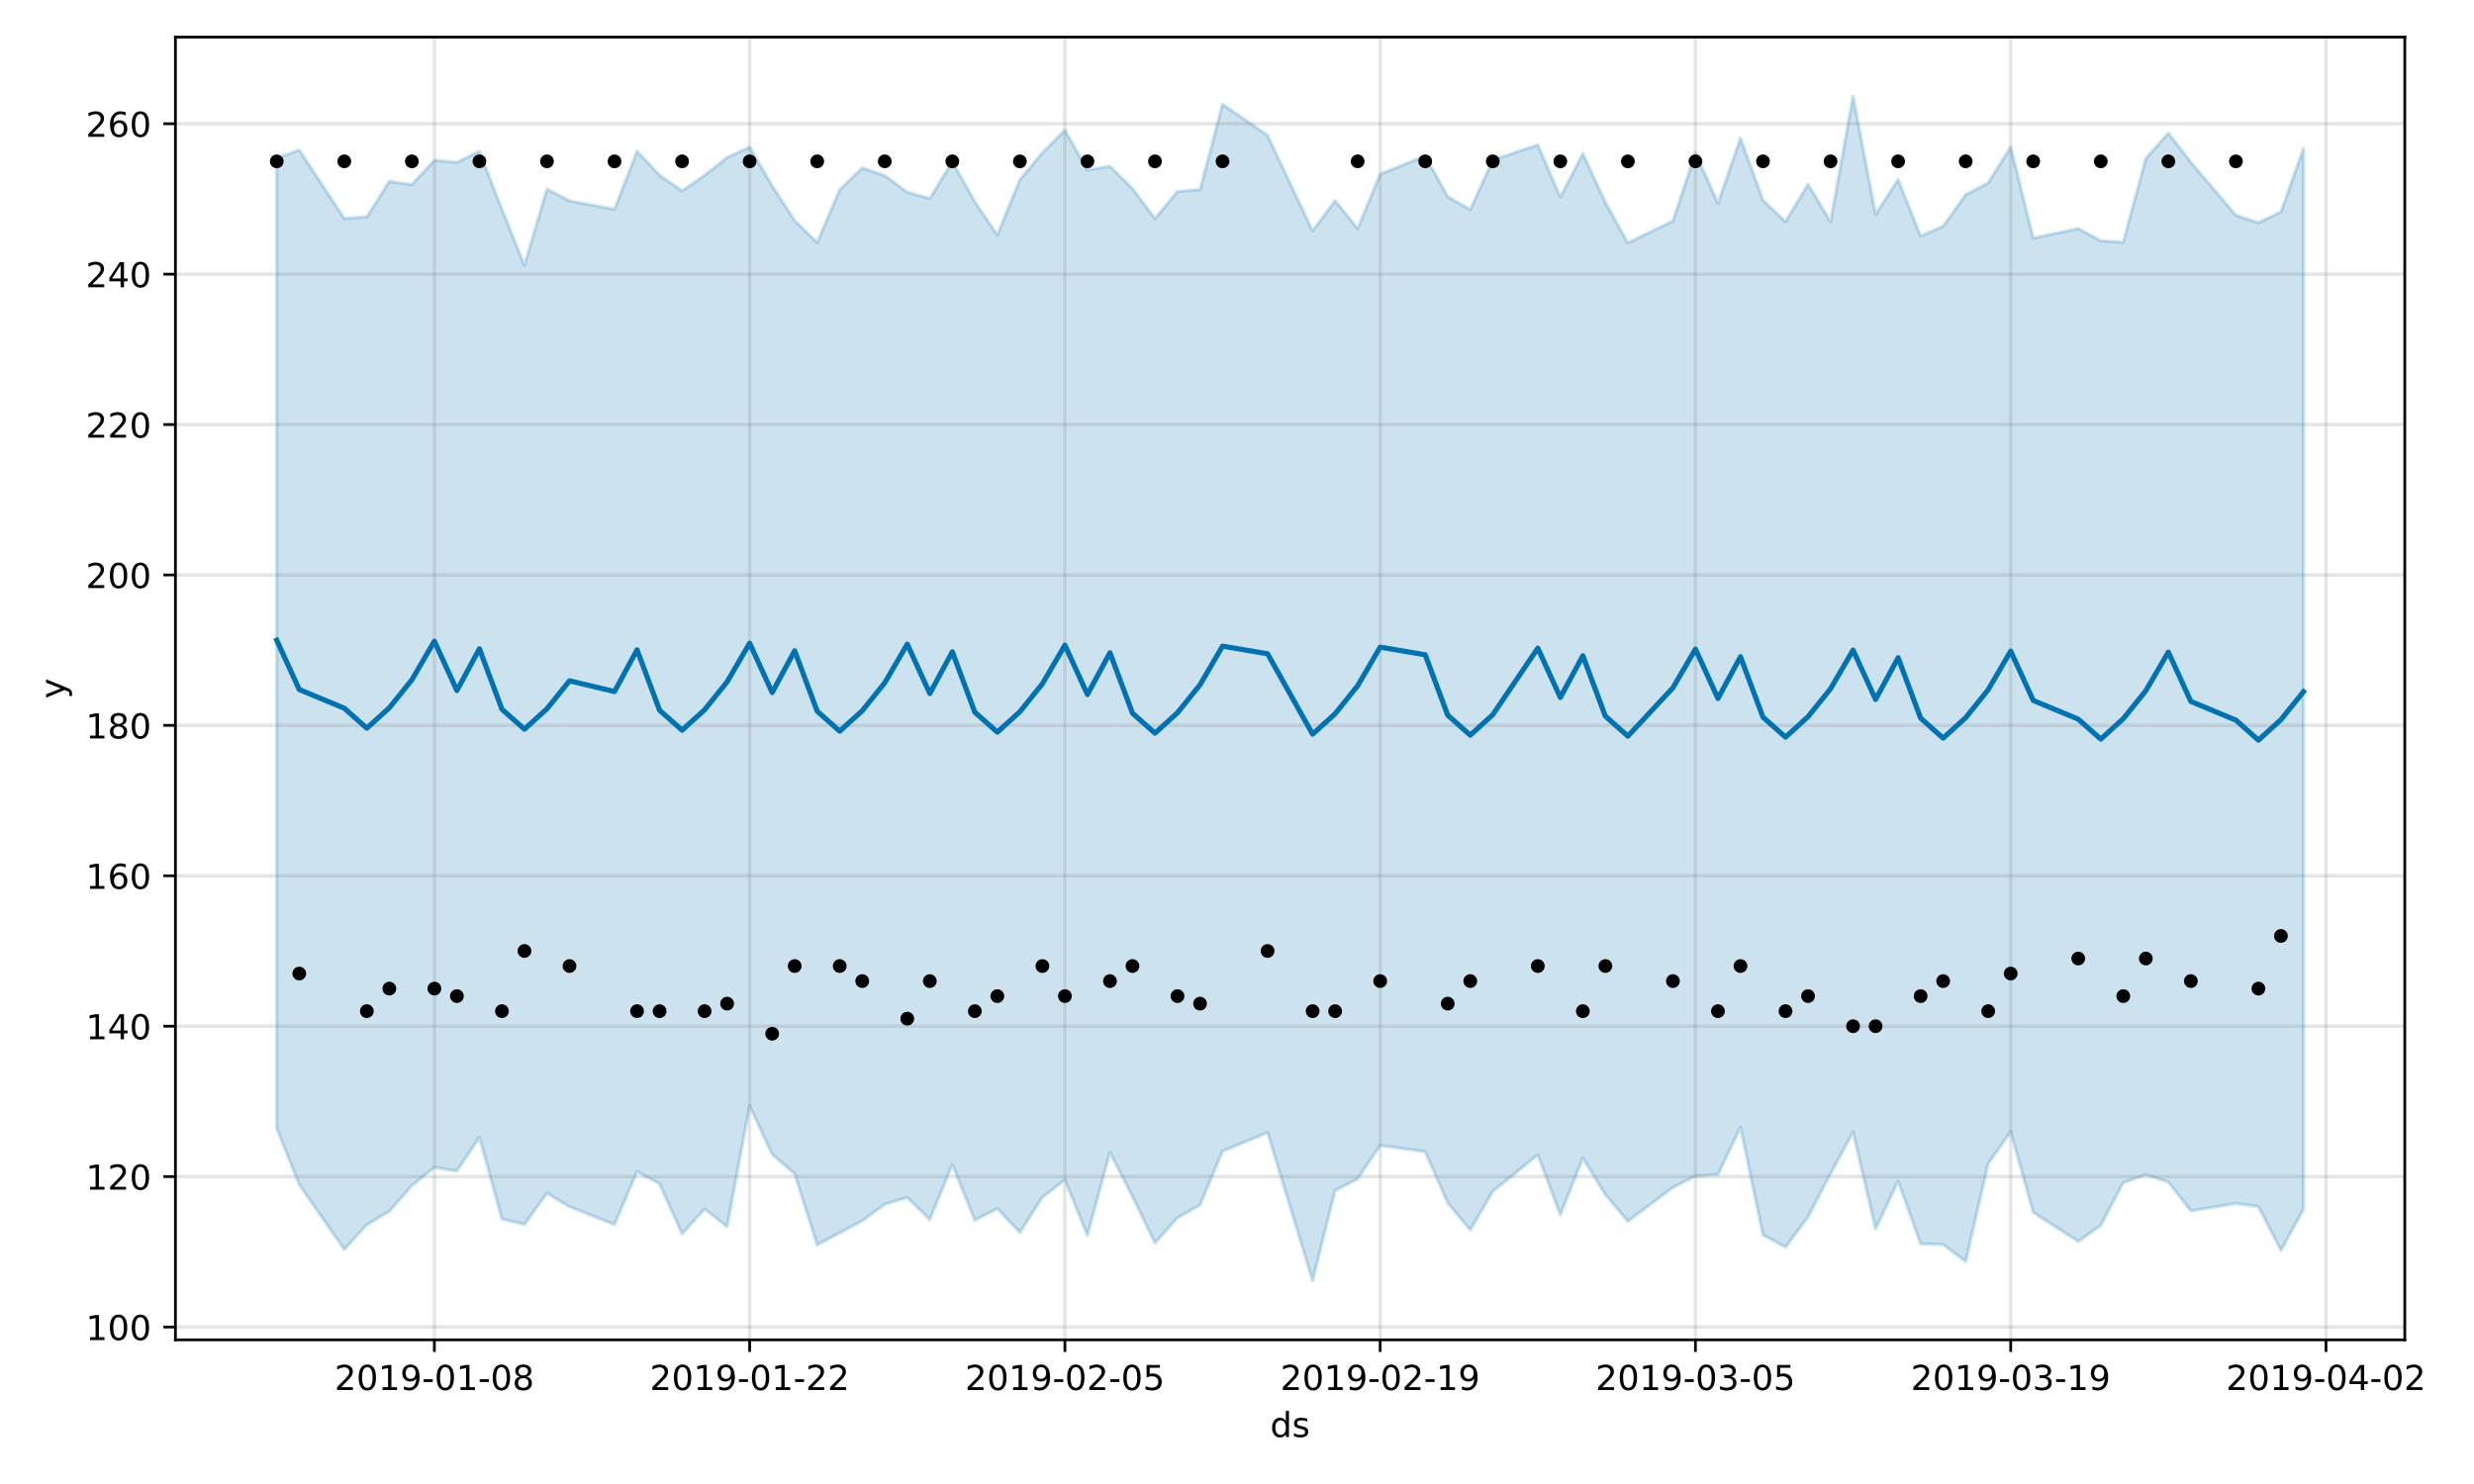 <?xml version="1.0" encoding="utf-8" standalone="no"?>
<!DOCTYPE svg PUBLIC "-//W3C//DTD SVG 1.1//EN"
  "http://www.w3.org/Graphics/SVG/1.1/DTD/svg11.dtd">
<!-- Created with matplotlib (https://matplotlib.org/) -->
<svg height="432pt" version="1.1" viewBox="0 0 720 432" width="720pt" xmlns="http://www.w3.org/2000/svg" xmlns:xlink="http://www.w3.org/1999/xlink">
 <defs>
  <style type="text/css">
*{stroke-linecap:butt;stroke-linejoin:round;}
  </style>
 </defs>
 <g id="figure_1">
  <g id="patch_1">
   <path d="M 0 432 
L 720 432 
L 720 0 
L 0 0 
z
" style="fill:#ffffff;"/>
  </g>
  <g id="axes_1">
   <g id="patch_2">
    <path d="M 51.05 390.04 
L 699.857 390.04 
L 699.857 10.8 
L 51.05 10.8 
z
" style="fill:#ffffff;"/>
   </g>
   <g id="PolyCollection_1">
    <defs>
     <path d="M 80.541 -385.96 
L 80.541 -103.502 
L 87.095 -87.126 
L 100.202 -68.27 
L 106.756 -75.46 
L 113.309 -79.372 
L 119.863 -86.831 
L 126.417 -92.184 
L 132.97 -91.11 
L 139.524 -100.942 
L 146.077 -77.163 
L 152.631 -75.548 
L 159.185 -84.639 
L 165.738 -80.715 
L 178.845 -75.517 
L 185.399 -90.931 
L 191.953 -87.395 
L 198.506 -72.777 
L 205.06 -80.054 
L 211.613 -74.91 
L 218.167 -110.092 
L 224.721 -95.967 
L 231.274 -90.321 
L 237.828 -69.559 
L 244.381 -73.119 
L 250.935 -76.601 
L 257.489 -81.44 
L 264.042 -83.407 
L 270.596 -76.982 
L 277.15 -92.975 
L 283.703 -76.783 
L 290.257 -80.176 
L 296.81 -73.236 
L 303.364 -83.453 
L 309.918 -88.513 
L 316.471 -72.375 
L 323.025 -96.532 
L 329.578 -83.634 
L 336.132 -70.147 
L 342.686 -77.514 
L 349.239 -81.219 
L 355.793 -96.879 
L 368.9 -102.304 
L 382.007 -59.198 
L 388.561 -85.422 
L 395.114 -88.853 
L 401.668 -98.569 
L 414.775 -96.739 
L 421.329 -81.844 
L 427.883 -73.932 
L 434.436 -85.153 
L 447.543 -95.835 
L 454.097 -78.357 
L 460.651 -94.867 
L 467.204 -84.229 
L 473.758 -76.469 
L 486.865 -86.315 
L 493.419 -89.638 
L 499.972 -90.108 
L 506.526 -103.826 
L 513.079 -72.476 
L 519.633 -68.952 
L 526.187 -77.7 
L 532.74 -90.32 
L 539.294 -102.422 
L 545.847 -74.261 
L 552.401 -88.108 
L 558.955 -69.938 
L 565.508 -69.686 
L 572.062 -64.747 
L 578.616 -93.26 
L 585.169 -102.553 
L 591.723 -79.069 
L 604.83 -70.6 
L 611.384 -75.296 
L 617.937 -87.745 
L 624.491 -90.006 
L 631.044 -87.903 
L 637.598 -79.515 
L 650.705 -81.64 
L 657.259 -80.772 
L 663.812 -68.012 
L 670.366 -79.915 
L 670.366 -388.756 
L 670.366 -388.756 
L 663.812 -370.317 
L 657.259 -367.181 
L 650.705 -369.352 
L 637.598 -384.759 
L 631.044 -393.275 
L 624.491 -385.877 
L 617.937 -361.5 
L 611.384 -361.9 
L 604.83 -365.468 
L 591.723 -362.688 
L 585.169 -389.209 
L 578.616 -378.782 
L 572.062 -375.302 
L 565.508 -366.162 
L 558.955 -363.256 
L 552.401 -379.748 
L 545.847 -369.593 
L 539.294 -403.962 
L 532.74 -367.458 
L 526.187 -378.352 
L 519.633 -367.463 
L 513.079 -373.711 
L 506.526 -391.792 
L 499.972 -372.831 
L 493.419 -387.499 
L 486.865 -367.665 
L 473.758 -361.316 
L 467.204 -373.104 
L 460.651 -387.279 
L 454.097 -374.626 
L 447.543 -389.824 
L 434.436 -385.431 
L 427.883 -370.96 
L 421.329 -374.759 
L 414.775 -386.589 
L 401.668 -381.335 
L 395.114 -365.457 
L 388.561 -373.619 
L 382.007 -364.789 
L 368.9 -392.592 
L 355.793 -401.658 
L 349.239 -376.782 
L 342.686 -376.301 
L 336.132 -368.35 
L 329.578 -377.125 
L 323.025 -383.579 
L 316.471 -382.522 
L 309.918 -394.095 
L 303.364 -387.538 
L 296.81 -379.689 
L 290.257 -363.589 
L 283.703 -373.289 
L 277.15 -384.957 
L 270.596 -374.22 
L 264.042 -376.077 
L 257.489 -380.886 
L 250.935 -383.114 
L 244.381 -376.779 
L 237.828 -361.414 
L 231.274 -367.774 
L 224.721 -377.953 
L 218.167 -389.198 
L 211.613 -386.15 
L 205.06 -380.966 
L 198.506 -376.45 
L 191.953 -380.956 
L 185.399 -387.982 
L 178.845 -371.065 
L 165.738 -373.532 
L 159.185 -376.985 
L 152.631 -354.771 
L 146.077 -371.106 
L 139.524 -387.947 
L 132.97 -384.739 
L 126.417 -385.338 
L 119.863 -378.267 
L 113.309 -379.191 
L 106.756 -368.891 
L 100.202 -368.403 
L 87.095 -388.338 
L 80.541 -385.96 
z
" id="m386be6533a" style="stroke:#0072b2;stroke-opacity:0.2;"/>
    </defs>
    <g clip-path="url(#pfcba22de7c)">
     <use style="fill:#0072b2;fill-opacity:0.2;stroke:#0072b2;stroke-opacity:0.2;" x="0" xlink:href="#m386be6533a" y="432"/>
    </g>
   </g>
   <g id="matplotlib.axis_1">
    <g id="xtick_1">
     <g id="line2d_1">
      <path clip-path="url(#pfcba22de7c)" d="M 126.417 390.04 
L 126.417 10.8 
" style="fill:none;stroke:#808080;stroke-linecap:square;stroke-opacity:0.2;"/>
     </g>
     <g id="line2d_2">
      <defs>
       <path d="M 0 0 
L 0 3.5 
" id="m9348394241" style="stroke:#000000;stroke-width:0.8;"/>
      </defs>
      <g>
       <use style="stroke:#000000;stroke-width:0.8;" x="126.417" xlink:href="#m9348394241" y="390.04"/>
      </g>
     </g>
     <g id="text_1">
      <!-- 2019-01-08 -->
      <defs>
       <path d="M 19.188 8.297 
L 53.609 8.297 
L 53.609 0 
L 7.328 0 
L 7.328 8.297 
Q 12.938 14.109 22.625 23.891 
Q 32.328 33.688 34.812 36.531 
Q 39.547 41.844 41.422 45.531 
Q 43.312 49.219 43.312 52.781 
Q 43.312 58.594 39.234 62.25 
Q 35.156 65.922 28.609 65.922 
Q 23.969 65.922 18.812 64.312 
Q 13.672 62.703 7.812 59.422 
L 7.812 69.391 
Q 13.766 71.781 18.938 73 
Q 24.125 74.219 28.422 74.219 
Q 39.75 74.219 46.484 68.547 
Q 53.219 62.891 53.219 53.422 
Q 53.219 48.922 51.531 44.891 
Q 49.859 40.875 45.406 35.406 
Q 44.188 33.984 37.641 27.219 
Q 31.109 20.453 19.188 8.297 
z
" id="DejaVuSans-50"/>
       <path d="M 31.781 66.406 
Q 24.172 66.406 20.328 58.906 
Q 16.5 51.422 16.5 36.375 
Q 16.5 21.391 20.328 13.891 
Q 24.172 6.391 31.781 6.391 
Q 39.453 6.391 43.281 13.891 
Q 47.125 21.391 47.125 36.375 
Q 47.125 51.422 43.281 58.906 
Q 39.453 66.406 31.781 66.406 
z
M 31.781 74.219 
Q 44.047 74.219 50.516 64.516 
Q 56.984 54.828 56.984 36.375 
Q 56.984 17.969 50.516 8.266 
Q 44.047 -1.422 31.781 -1.422 
Q 19.531 -1.422 13.062 8.266 
Q 6.594 17.969 6.594 36.375 
Q 6.594 54.828 13.062 64.516 
Q 19.531 74.219 31.781 74.219 
z
" id="DejaVuSans-48"/>
       <path d="M 12.406 8.297 
L 28.516 8.297 
L 28.516 63.922 
L 10.984 60.406 
L 10.984 69.391 
L 28.422 72.906 
L 38.281 72.906 
L 38.281 8.297 
L 54.391 8.297 
L 54.391 0 
L 12.406 0 
z
" id="DejaVuSans-49"/>
       <path d="M 10.984 1.516 
L 10.984 10.5 
Q 14.703 8.734 18.5 7.812 
Q 22.312 6.891 25.984 6.891 
Q 35.75 6.891 40.891 13.453 
Q 46.047 20.016 46.781 33.406 
Q 43.953 29.203 39.594 26.953 
Q 35.25 24.703 29.984 24.703 
Q 19.047 24.703 12.672 31.312 
Q 6.297 37.938 6.297 49.422 
Q 6.297 60.641 12.938 67.422 
Q 19.578 74.219 30.609 74.219 
Q 43.266 74.219 49.922 64.516 
Q 56.594 54.828 56.594 36.375 
Q 56.594 19.141 48.406 8.859 
Q 40.234 -1.422 26.422 -1.422 
Q 22.703 -1.422 18.891 -0.688 
Q 15.094 0.047 10.984 1.516 
z
M 30.609 32.422 
Q 37.25 32.422 41.125 36.953 
Q 45.016 41.5 45.016 49.422 
Q 45.016 57.281 41.125 61.844 
Q 37.25 66.406 30.609 66.406 
Q 23.969 66.406 20.094 61.844 
Q 16.219 57.281 16.219 49.422 
Q 16.219 41.5 20.094 36.953 
Q 23.969 32.422 30.609 32.422 
z
" id="DejaVuSans-57"/>
       <path d="M 4.891 31.391 
L 31.203 31.391 
L 31.203 23.391 
L 4.891 23.391 
z
" id="DejaVuSans-45"/>
       <path d="M 31.781 34.625 
Q 24.75 34.625 20.719 30.859 
Q 16.703 27.094 16.703 20.516 
Q 16.703 13.922 20.719 10.156 
Q 24.75 6.391 31.781 6.391 
Q 38.812 6.391 42.859 10.172 
Q 46.922 13.969 46.922 20.516 
Q 46.922 27.094 42.891 30.859 
Q 38.875 34.625 31.781 34.625 
z
M 21.922 38.812 
Q 15.578 40.375 12.031 44.719 
Q 8.5 49.078 8.5 55.328 
Q 8.5 64.062 14.719 69.141 
Q 20.953 74.219 31.781 74.219 
Q 42.672 74.219 48.875 69.141 
Q 55.078 64.062 55.078 55.328 
Q 55.078 49.078 51.531 44.719 
Q 48 40.375 41.703 38.812 
Q 48.828 37.156 52.797 32.312 
Q 56.781 27.484 56.781 20.516 
Q 56.781 9.906 50.312 4.234 
Q 43.844 -1.422 31.781 -1.422 
Q 19.734 -1.422 13.25 4.234 
Q 6.781 9.906 6.781 20.516 
Q 6.781 27.484 10.781 32.312 
Q 14.797 37.156 21.922 38.812 
z
M 18.312 54.391 
Q 18.312 48.734 21.844 45.562 
Q 25.391 42.391 31.781 42.391 
Q 38.141 42.391 41.719 45.562 
Q 45.312 48.734 45.312 54.391 
Q 45.312 60.062 41.719 63.234 
Q 38.141 66.406 31.781 66.406 
Q 25.391 66.406 21.844 63.234 
Q 18.312 60.062 18.312 54.391 
z
" id="DejaVuSans-56"/>
      </defs>
      <g transform="translate(97.359 404.638)scale(0.1 -0.1)">
       <use xlink:href="#DejaVuSans-50"/>
       <use x="63.623" xlink:href="#DejaVuSans-48"/>
       <use x="127.246" xlink:href="#DejaVuSans-49"/>
       <use x="190.869" xlink:href="#DejaVuSans-57"/>
       <use x="254.492" xlink:href="#DejaVuSans-45"/>
       <use x="290.576" xlink:href="#DejaVuSans-48"/>
       <use x="354.199" xlink:href="#DejaVuSans-49"/>
       <use x="417.822" xlink:href="#DejaVuSans-45"/>
       <use x="453.906" xlink:href="#DejaVuSans-48"/>
       <use x="517.529" xlink:href="#DejaVuSans-56"/>
      </g>
     </g>
    </g>
    <g id="xtick_2">
     <g id="line2d_3">
      <path clip-path="url(#pfcba22de7c)" d="M 218.167 390.04 
L 218.167 10.8 
" style="fill:none;stroke:#808080;stroke-linecap:square;stroke-opacity:0.2;"/>
     </g>
     <g id="line2d_4">
      <g>
       <use style="stroke:#000000;stroke-width:0.8;" x="218.167" xlink:href="#m9348394241" y="390.04"/>
      </g>
     </g>
     <g id="text_2">
      <!-- 2019-01-22 -->
      <g transform="translate(189.109 404.638)scale(0.1 -0.1)">
       <use xlink:href="#DejaVuSans-50"/>
       <use x="63.623" xlink:href="#DejaVuSans-48"/>
       <use x="127.246" xlink:href="#DejaVuSans-49"/>
       <use x="190.869" xlink:href="#DejaVuSans-57"/>
       <use x="254.492" xlink:href="#DejaVuSans-45"/>
       <use x="290.576" xlink:href="#DejaVuSans-48"/>
       <use x="354.199" xlink:href="#DejaVuSans-49"/>
       <use x="417.822" xlink:href="#DejaVuSans-45"/>
       <use x="453.906" xlink:href="#DejaVuSans-50"/>
       <use x="517.529" xlink:href="#DejaVuSans-50"/>
      </g>
     </g>
    </g>
    <g id="xtick_3">
     <g id="line2d_5">
      <path clip-path="url(#pfcba22de7c)" d="M 309.918 390.04 
L 309.918 10.8 
" style="fill:none;stroke:#808080;stroke-linecap:square;stroke-opacity:0.2;"/>
     </g>
     <g id="line2d_6">
      <g>
       <use style="stroke:#000000;stroke-width:0.8;" x="309.918" xlink:href="#m9348394241" y="390.04"/>
      </g>
     </g>
     <g id="text_3">
      <!-- 2019-02-05 -->
      <defs>
       <path d="M 10.797 72.906 
L 49.516 72.906 
L 49.516 64.594 
L 19.828 64.594 
L 19.828 46.734 
Q 21.969 47.469 24.109 47.828 
Q 26.266 48.188 28.422 48.188 
Q 40.625 48.188 47.75 41.5 
Q 54.891 34.812 54.891 23.391 
Q 54.891 11.625 47.562 5.094 
Q 40.234 -1.422 26.906 -1.422 
Q 22.312 -1.422 17.547 -0.641 
Q 12.797 0.141 7.719 1.703 
L 7.719 11.625 
Q 12.109 9.234 16.797 8.062 
Q 21.484 6.891 26.703 6.891 
Q 35.156 6.891 40.078 11.328 
Q 45.016 15.766 45.016 23.391 
Q 45.016 31 40.078 35.438 
Q 35.156 39.891 26.703 39.891 
Q 22.75 39.891 18.812 39.016 
Q 14.891 38.141 10.797 36.281 
z
" id="DejaVuSans-53"/>
      </defs>
      <g transform="translate(280.86 404.638)scale(0.1 -0.1)">
       <use xlink:href="#DejaVuSans-50"/>
       <use x="63.623" xlink:href="#DejaVuSans-48"/>
       <use x="127.246" xlink:href="#DejaVuSans-49"/>
       <use x="190.869" xlink:href="#DejaVuSans-57"/>
       <use x="254.492" xlink:href="#DejaVuSans-45"/>
       <use x="290.576" xlink:href="#DejaVuSans-48"/>
       <use x="354.199" xlink:href="#DejaVuSans-50"/>
       <use x="417.822" xlink:href="#DejaVuSans-45"/>
       <use x="453.906" xlink:href="#DejaVuSans-48"/>
       <use x="517.529" xlink:href="#DejaVuSans-53"/>
      </g>
     </g>
    </g>
    <g id="xtick_4">
     <g id="line2d_7">
      <path clip-path="url(#pfcba22de7c)" d="M 401.668 390.04 
L 401.668 10.8 
" style="fill:none;stroke:#808080;stroke-linecap:square;stroke-opacity:0.2;"/>
     </g>
     <g id="line2d_8">
      <g>
       <use style="stroke:#000000;stroke-width:0.8;" x="401.668" xlink:href="#m9348394241" y="390.04"/>
      </g>
     </g>
     <g id="text_4">
      <!-- 2019-02-19 -->
      <g transform="translate(372.61 404.638)scale(0.1 -0.1)">
       <use xlink:href="#DejaVuSans-50"/>
       <use x="63.623" xlink:href="#DejaVuSans-48"/>
       <use x="127.246" xlink:href="#DejaVuSans-49"/>
       <use x="190.869" xlink:href="#DejaVuSans-57"/>
       <use x="254.492" xlink:href="#DejaVuSans-45"/>
       <use x="290.576" xlink:href="#DejaVuSans-48"/>
       <use x="354.199" xlink:href="#DejaVuSans-50"/>
       <use x="417.822" xlink:href="#DejaVuSans-45"/>
       <use x="453.906" xlink:href="#DejaVuSans-49"/>
       <use x="517.529" xlink:href="#DejaVuSans-57"/>
      </g>
     </g>
    </g>
    <g id="xtick_5">
     <g id="line2d_9">
      <path clip-path="url(#pfcba22de7c)" d="M 493.419 390.04 
L 493.419 10.8 
" style="fill:none;stroke:#808080;stroke-linecap:square;stroke-opacity:0.2;"/>
     </g>
     <g id="line2d_10">
      <g>
       <use style="stroke:#000000;stroke-width:0.8;" x="493.419" xlink:href="#m9348394241" y="390.04"/>
      </g>
     </g>
     <g id="text_5">
      <!-- 2019-03-05 -->
      <defs>
       <path d="M 40.578 39.312 
Q 47.656 37.797 51.625 33 
Q 55.609 28.219 55.609 21.188 
Q 55.609 10.406 48.188 4.484 
Q 40.766 -1.422 27.094 -1.422 
Q 22.516 -1.422 17.656 -0.516 
Q 12.797 0.391 7.625 2.203 
L 7.625 11.719 
Q 11.719 9.328 16.594 8.109 
Q 21.484 6.891 26.812 6.891 
Q 36.078 6.891 40.938 10.547 
Q 45.797 14.203 45.797 21.188 
Q 45.797 27.641 41.281 31.266 
Q 36.766 34.906 28.719 34.906 
L 20.219 34.906 
L 20.219 43.016 
L 29.109 43.016 
Q 36.375 43.016 40.234 45.922 
Q 44.094 48.828 44.094 54.297 
Q 44.094 59.906 40.109 62.906 
Q 36.141 65.922 28.719 65.922 
Q 24.656 65.922 20.016 65.031 
Q 15.375 64.156 9.812 62.312 
L 9.812 71.094 
Q 15.438 72.656 20.344 73.438 
Q 25.25 74.219 29.594 74.219 
Q 40.828 74.219 47.359 69.109 
Q 53.906 64.016 53.906 55.328 
Q 53.906 49.266 50.438 45.094 
Q 46.969 40.922 40.578 39.312 
z
" id="DejaVuSans-51"/>
      </defs>
      <g transform="translate(464.361 404.638)scale(0.1 -0.1)">
       <use xlink:href="#DejaVuSans-50"/>
       <use x="63.623" xlink:href="#DejaVuSans-48"/>
       <use x="127.246" xlink:href="#DejaVuSans-49"/>
       <use x="190.869" xlink:href="#DejaVuSans-57"/>
       <use x="254.492" xlink:href="#DejaVuSans-45"/>
       <use x="290.576" xlink:href="#DejaVuSans-48"/>
       <use x="354.199" xlink:href="#DejaVuSans-51"/>
       <use x="417.822" xlink:href="#DejaVuSans-45"/>
       <use x="453.906" xlink:href="#DejaVuSans-48"/>
       <use x="517.529" xlink:href="#DejaVuSans-53"/>
      </g>
     </g>
    </g>
    <g id="xtick_6">
     <g id="line2d_11">
      <path clip-path="url(#pfcba22de7c)" d="M 585.169 390.04 
L 585.169 10.8 
" style="fill:none;stroke:#808080;stroke-linecap:square;stroke-opacity:0.2;"/>
     </g>
     <g id="line2d_12">
      <g>
       <use style="stroke:#000000;stroke-width:0.8;" x="585.169" xlink:href="#m9348394241" y="390.04"/>
      </g>
     </g>
     <g id="text_6">
      <!-- 2019-03-19 -->
      <g transform="translate(556.111 404.638)scale(0.1 -0.1)">
       <use xlink:href="#DejaVuSans-50"/>
       <use x="63.623" xlink:href="#DejaVuSans-48"/>
       <use x="127.246" xlink:href="#DejaVuSans-49"/>
       <use x="190.869" xlink:href="#DejaVuSans-57"/>
       <use x="254.492" xlink:href="#DejaVuSans-45"/>
       <use x="290.576" xlink:href="#DejaVuSans-48"/>
       <use x="354.199" xlink:href="#DejaVuSans-51"/>
       <use x="417.822" xlink:href="#DejaVuSans-45"/>
       <use x="453.906" xlink:href="#DejaVuSans-49"/>
       <use x="517.529" xlink:href="#DejaVuSans-57"/>
      </g>
     </g>
    </g>
    <g id="xtick_7">
     <g id="line2d_13">
      <path clip-path="url(#pfcba22de7c)" d="M 676.92 390.04 
L 676.92 10.8 
" style="fill:none;stroke:#808080;stroke-linecap:square;stroke-opacity:0.2;"/>
     </g>
     <g id="line2d_14">
      <g>
       <use style="stroke:#000000;stroke-width:0.8;" x="676.92" xlink:href="#m9348394241" y="390.04"/>
      </g>
     </g>
     <g id="text_7">
      <!-- 2019-04-02 -->
      <defs>
       <path d="M 37.797 64.312 
L 12.891 25.391 
L 37.797 25.391 
z
M 35.203 72.906 
L 47.609 72.906 
L 47.609 25.391 
L 58.016 25.391 
L 58.016 17.188 
L 47.609 17.188 
L 47.609 0 
L 37.797 0 
L 37.797 17.188 
L 4.891 17.188 
L 4.891 26.703 
z
" id="DejaVuSans-52"/>
      </defs>
      <g transform="translate(647.862 404.638)scale(0.1 -0.1)">
       <use xlink:href="#DejaVuSans-50"/>
       <use x="63.623" xlink:href="#DejaVuSans-48"/>
       <use x="127.246" xlink:href="#DejaVuSans-49"/>
       <use x="190.869" xlink:href="#DejaVuSans-57"/>
       <use x="254.492" xlink:href="#DejaVuSans-45"/>
       <use x="290.576" xlink:href="#DejaVuSans-48"/>
       <use x="354.199" xlink:href="#DejaVuSans-52"/>
       <use x="417.822" xlink:href="#DejaVuSans-45"/>
       <use x="453.906" xlink:href="#DejaVuSans-48"/>
       <use x="517.529" xlink:href="#DejaVuSans-50"/>
      </g>
     </g>
    </g>
    <g id="text_8">
     <!-- ds -->
     <defs>
      <path d="M 45.406 46.391 
L 45.406 75.984 
L 54.391 75.984 
L 54.391 0 
L 45.406 0 
L 45.406 8.203 
Q 42.578 3.328 38.25 0.953 
Q 33.938 -1.422 27.875 -1.422 
Q 17.969 -1.422 11.734 6.484 
Q 5.516 14.406 5.516 27.297 
Q 5.516 40.188 11.734 48.094 
Q 17.969 56 27.875 56 
Q 33.938 56 38.25 53.625 
Q 42.578 51.266 45.406 46.391 
z
M 14.797 27.297 
Q 14.797 17.391 18.875 11.75 
Q 22.953 6.109 30.078 6.109 
Q 37.203 6.109 41.297 11.75 
Q 45.406 17.391 45.406 27.297 
Q 45.406 37.203 41.297 42.844 
Q 37.203 48.484 30.078 48.484 
Q 22.953 48.484 18.875 42.844 
Q 14.797 37.203 14.797 27.297 
z
" id="DejaVuSans-100"/>
      <path d="M 44.281 53.078 
L 44.281 44.578 
Q 40.484 46.531 36.375 47.5 
Q 32.281 48.484 27.875 48.484 
Q 21.188 48.484 17.844 46.438 
Q 14.5 44.391 14.5 40.281 
Q 14.5 37.156 16.891 35.375 
Q 19.281 33.594 26.516 31.984 
L 29.594 31.297 
Q 39.156 29.25 43.188 25.516 
Q 47.219 21.781 47.219 15.094 
Q 47.219 7.469 41.188 3.016 
Q 35.156 -1.422 24.609 -1.422 
Q 20.219 -1.422 15.453 -0.562 
Q 10.688 0.297 5.422 2 
L 5.422 11.281 
Q 10.406 8.688 15.234 7.391 
Q 20.062 6.109 24.812 6.109 
Q 31.156 6.109 34.562 8.281 
Q 37.984 10.453 37.984 14.406 
Q 37.984 18.062 35.516 20.016 
Q 33.062 21.969 24.703 23.781 
L 21.578 24.516 
Q 13.234 26.266 9.516 29.906 
Q 5.812 33.547 5.812 39.891 
Q 5.812 47.609 11.281 51.797 
Q 16.75 56 26.812 56 
Q 31.781 56 36.172 55.266 
Q 40.578 54.547 44.281 53.078 
z
" id="DejaVuSans-115"/>
     </defs>
     <g transform="translate(369.675 418.317)scale(0.1 -0.1)">
      <use xlink:href="#DejaVuSans-100"/>
      <use x="63.477" xlink:href="#DejaVuSans-115"/>
     </g>
    </g>
   </g>
   <g id="matplotlib.axis_2">
    <g id="ytick_1">
     <g id="line2d_15">
      <path clip-path="url(#pfcba22de7c)" d="M 51.05 386.299 
L 699.857 386.299 
" style="fill:none;stroke:#808080;stroke-linecap:square;stroke-opacity:0.2;"/>
     </g>
     <g id="line2d_16">
      <defs>
       <path d="M 0 0 
L -3.5 0 
" id="m6b45679e7e" style="stroke:#000000;stroke-width:0.8;"/>
      </defs>
      <g>
       <use style="stroke:#000000;stroke-width:0.8;" x="51.05" xlink:href="#m6b45679e7e" y="386.299"/>
      </g>
     </g>
     <g id="text_9">
      <!-- 100 -->
      <g transform="translate(24.962 390.099)scale(0.1 -0.1)">
       <use xlink:href="#DejaVuSans-49"/>
       <use x="63.623" xlink:href="#DejaVuSans-48"/>
       <use x="127.246" xlink:href="#DejaVuSans-48"/>
      </g>
     </g>
    </g>
    <g id="ytick_2">
     <g id="line2d_17">
      <path clip-path="url(#pfcba22de7c)" d="M 51.05 342.515 
L 699.857 342.515 
" style="fill:none;stroke:#808080;stroke-linecap:square;stroke-opacity:0.2;"/>
     </g>
     <g id="line2d_18">
      <g>
       <use style="stroke:#000000;stroke-width:0.8;" x="51.05" xlink:href="#m6b45679e7e" y="342.515"/>
      </g>
     </g>
     <g id="text_10">
      <!-- 120 -->
      <g transform="translate(24.962 346.314)scale(0.1 -0.1)">
       <use xlink:href="#DejaVuSans-49"/>
       <use x="63.623" xlink:href="#DejaVuSans-50"/>
       <use x="127.246" xlink:href="#DejaVuSans-48"/>
      </g>
     </g>
    </g>
    <g id="ytick_3">
     <g id="line2d_19">
      <path clip-path="url(#pfcba22de7c)" d="M 51.05 298.731 
L 699.857 298.731 
" style="fill:none;stroke:#808080;stroke-linecap:square;stroke-opacity:0.2;"/>
     </g>
     <g id="line2d_20">
      <g>
       <use style="stroke:#000000;stroke-width:0.8;" x="51.05" xlink:href="#m6b45679e7e" y="298.731"/>
      </g>
     </g>
     <g id="text_11">
      <!-- 140 -->
      <g transform="translate(24.962 302.53)scale(0.1 -0.1)">
       <use xlink:href="#DejaVuSans-49"/>
       <use x="63.623" xlink:href="#DejaVuSans-52"/>
       <use x="127.246" xlink:href="#DejaVuSans-48"/>
      </g>
     </g>
    </g>
    <g id="ytick_4">
     <g id="line2d_21">
      <path clip-path="url(#pfcba22de7c)" d="M 51.05 254.947 
L 699.857 254.947 
" style="fill:none;stroke:#808080;stroke-linecap:square;stroke-opacity:0.2;"/>
     </g>
     <g id="line2d_22">
      <g>
       <use style="stroke:#000000;stroke-width:0.8;" x="51.05" xlink:href="#m6b45679e7e" y="254.947"/>
      </g>
     </g>
     <g id="text_12">
      <!-- 160 -->
      <defs>
       <path d="M 33.016 40.375 
Q 26.375 40.375 22.484 35.828 
Q 18.609 31.297 18.609 23.391 
Q 18.609 15.531 22.484 10.953 
Q 26.375 6.391 33.016 6.391 
Q 39.656 6.391 43.531 10.953 
Q 47.406 15.531 47.406 23.391 
Q 47.406 31.297 43.531 35.828 
Q 39.656 40.375 33.016 40.375 
z
M 52.594 71.297 
L 52.594 62.312 
Q 48.875 64.062 45.094 64.984 
Q 41.312 65.922 37.594 65.922 
Q 27.828 65.922 22.672 59.328 
Q 17.531 52.734 16.797 39.406 
Q 19.672 43.656 24.016 45.922 
Q 28.375 48.188 33.594 48.188 
Q 44.578 48.188 50.953 41.516 
Q 57.328 34.859 57.328 23.391 
Q 57.328 12.156 50.688 5.359 
Q 44.047 -1.422 33.016 -1.422 
Q 20.359 -1.422 13.672 8.266 
Q 6.984 17.969 6.984 36.375 
Q 6.984 53.656 15.188 63.938 
Q 23.391 74.219 37.203 74.219 
Q 40.922 74.219 44.703 73.484 
Q 48.484 72.75 52.594 71.297 
z
" id="DejaVuSans-54"/>
      </defs>
      <g transform="translate(24.962 258.746)scale(0.1 -0.1)">
       <use xlink:href="#DejaVuSans-49"/>
       <use x="63.623" xlink:href="#DejaVuSans-54"/>
       <use x="127.246" xlink:href="#DejaVuSans-48"/>
      </g>
     </g>
    </g>
    <g id="ytick_5">
     <g id="line2d_23">
      <path clip-path="url(#pfcba22de7c)" d="M 51.05 211.163 
L 699.857 211.163 
" style="fill:none;stroke:#808080;stroke-linecap:square;stroke-opacity:0.2;"/>
     </g>
     <g id="line2d_24">
      <g>
       <use style="stroke:#000000;stroke-width:0.8;" x="51.05" xlink:href="#m6b45679e7e" y="211.163"/>
      </g>
     </g>
     <g id="text_13">
      <!-- 180 -->
      <g transform="translate(24.962 214.962)scale(0.1 -0.1)">
       <use xlink:href="#DejaVuSans-49"/>
       <use x="63.623" xlink:href="#DejaVuSans-56"/>
       <use x="127.246" xlink:href="#DejaVuSans-48"/>
      </g>
     </g>
    </g>
    <g id="ytick_6">
     <g id="line2d_25">
      <path clip-path="url(#pfcba22de7c)" d="M 51.05 167.378 
L 699.857 167.378 
" style="fill:none;stroke:#808080;stroke-linecap:square;stroke-opacity:0.2;"/>
     </g>
     <g id="line2d_26">
      <g>
       <use style="stroke:#000000;stroke-width:0.8;" x="51.05" xlink:href="#m6b45679e7e" y="167.378"/>
      </g>
     </g>
     <g id="text_14">
      <!-- 200 -->
      <g transform="translate(24.962 171.178)scale(0.1 -0.1)">
       <use xlink:href="#DejaVuSans-50"/>
       <use x="63.623" xlink:href="#DejaVuSans-48"/>
       <use x="127.246" xlink:href="#DejaVuSans-48"/>
      </g>
     </g>
    </g>
    <g id="ytick_7">
     <g id="line2d_27">
      <path clip-path="url(#pfcba22de7c)" d="M 51.05 123.594 
L 699.857 123.594 
" style="fill:none;stroke:#808080;stroke-linecap:square;stroke-opacity:0.2;"/>
     </g>
     <g id="line2d_28">
      <g>
       <use style="stroke:#000000;stroke-width:0.8;" x="51.05" xlink:href="#m6b45679e7e" y="123.594"/>
      </g>
     </g>
     <g id="text_15">
      <!-- 220 -->
      <g transform="translate(24.962 127.393)scale(0.1 -0.1)">
       <use xlink:href="#DejaVuSans-50"/>
       <use x="63.623" xlink:href="#DejaVuSans-50"/>
       <use x="127.246" xlink:href="#DejaVuSans-48"/>
      </g>
     </g>
    </g>
    <g id="ytick_8">
     <g id="line2d_29">
      <path clip-path="url(#pfcba22de7c)" d="M 51.05 79.81 
L 699.857 79.81 
" style="fill:none;stroke:#808080;stroke-linecap:square;stroke-opacity:0.2;"/>
     </g>
     <g id="line2d_30">
      <g>
       <use style="stroke:#000000;stroke-width:0.8;" x="51.05" xlink:href="#m6b45679e7e" y="79.81"/>
      </g>
     </g>
     <g id="text_16">
      <!-- 240 -->
      <g transform="translate(24.962 83.609)scale(0.1 -0.1)">
       <use xlink:href="#DejaVuSans-50"/>
       <use x="63.623" xlink:href="#DejaVuSans-52"/>
       <use x="127.246" xlink:href="#DejaVuSans-48"/>
      </g>
     </g>
    </g>
    <g id="ytick_9">
     <g id="line2d_31">
      <path clip-path="url(#pfcba22de7c)" d="M 51.05 36.026 
L 699.857 36.026 
" style="fill:none;stroke:#808080;stroke-linecap:square;stroke-opacity:0.2;"/>
     </g>
     <g id="line2d_32">
      <g>
       <use style="stroke:#000000;stroke-width:0.8;" x="51.05" xlink:href="#m6b45679e7e" y="36.026"/>
      </g>
     </g>
     <g id="text_17">
      <!-- 260 -->
      <g transform="translate(24.962 39.825)scale(0.1 -0.1)">
       <use xlink:href="#DejaVuSans-50"/>
       <use x="63.623" xlink:href="#DejaVuSans-54"/>
       <use x="127.246" xlink:href="#DejaVuSans-48"/>
      </g>
     </g>
    </g>
    <g id="text_18">
     <!-- y -->
     <defs>
      <path d="M 32.172 -5.078 
Q 28.375 -14.844 24.75 -17.812 
Q 21.141 -20.797 15.094 -20.797 
L 7.906 -20.797 
L 7.906 -13.281 
L 13.188 -13.281 
Q 16.891 -13.281 18.938 -11.516 
Q 21 -9.766 23.484 -3.219 
L 25.094 0.875 
L 2.984 54.688 
L 12.5 54.688 
L 29.594 11.922 
L 46.688 54.688 
L 56.203 54.688 
z
" id="DejaVuSans-121"/>
     </defs>
     <g transform="translate(18.883 203.379)rotate(-90)scale(0.1 -0.1)">
      <use xlink:href="#DejaVuSans-121"/>
     </g>
    </g>
   </g>
   <g id="line2d_33">
    <defs>
     <path d="M 0 1.5 
C 0.398 1.5 0.779 1.342 1.061 1.061 
C 1.342 0.779 1.5 0.398 1.5 0 
C 1.5 -0.398 1.342 -0.779 1.061 -1.061 
C 0.779 -1.342 0.398 -1.5 0 -1.5 
C -0.398 -1.5 -0.779 -1.342 -1.061 -1.061 
C -1.342 -0.779 -1.5 -0.398 -1.5 0 
C -1.5 0.398 -1.342 0.779 -1.061 1.061 
C -0.779 1.342 -0.398 1.5 0 1.5 
z
" id="m9f2e5badcb" style="stroke:#000000;"/>
    </defs>
    <g clip-path="url(#pfcba22de7c)">
     <use style="stroke:#000000;" x="80.541" xlink:href="#m9f2e5badcb" y="46.972"/>
     <use style="stroke:#000000;" x="87.095" xlink:href="#m9f2e5badcb" y="283.406"/>
     <use style="stroke:#000000;" x="100.202" xlink:href="#m9f2e5badcb" y="46.972"/>
     <use style="stroke:#000000;" x="106.756" xlink:href="#m9f2e5badcb" y="294.353"/>
     <use style="stroke:#000000;" x="113.309" xlink:href="#m9f2e5badcb" y="287.785"/>
     <use style="stroke:#000000;" x="119.863" xlink:href="#m9f2e5badcb" y="46.972"/>
     <use style="stroke:#000000;" x="126.417" xlink:href="#m9f2e5badcb" y="287.785"/>
     <use style="stroke:#000000;" x="132.97" xlink:href="#m9f2e5badcb" y="289.974"/>
     <use style="stroke:#000000;" x="139.524" xlink:href="#m9f2e5badcb" y="46.972"/>
     <use style="stroke:#000000;" x="146.077" xlink:href="#m9f2e5badcb" y="294.353"/>
     <use style="stroke:#000000;" x="152.631" xlink:href="#m9f2e5badcb" y="276.839"/>
     <use style="stroke:#000000;" x="159.185" xlink:href="#m9f2e5badcb" y="46.972"/>
     <use style="stroke:#000000;" x="165.738" xlink:href="#m9f2e5badcb" y="281.217"/>
     <use style="stroke:#000000;" x="178.845" xlink:href="#m9f2e5badcb" y="46.972"/>
     <use style="stroke:#000000;" x="185.399" xlink:href="#m9f2e5badcb" y="294.353"/>
     <use style="stroke:#000000;" x="191.953" xlink:href="#m9f2e5badcb" y="294.353"/>
     <use style="stroke:#000000;" x="198.506" xlink:href="#m9f2e5badcb" y="46.972"/>
     <use style="stroke:#000000;" x="205.06" xlink:href="#m9f2e5badcb" y="294.353"/>
     <use style="stroke:#000000;" x="211.613" xlink:href="#m9f2e5badcb" y="292.163"/>
     <use style="stroke:#000000;" x="218.167" xlink:href="#m9f2e5badcb" y="46.972"/>
     <use style="stroke:#000000;" x="224.721" xlink:href="#m9f2e5badcb" y="300.92"/>
     <use style="stroke:#000000;" x="231.274" xlink:href="#m9f2e5badcb" y="281.217"/>
     <use style="stroke:#000000;" x="237.828" xlink:href="#m9f2e5badcb" y="46.972"/>
     <use style="stroke:#000000;" x="244.381" xlink:href="#m9f2e5badcb" y="281.217"/>
     <use style="stroke:#000000;" x="250.935" xlink:href="#m9f2e5badcb" y="285.596"/>
     <use style="stroke:#000000;" x="257.489" xlink:href="#m9f2e5badcb" y="46.972"/>
     <use style="stroke:#000000;" x="264.042" xlink:href="#m9f2e5badcb" y="296.542"/>
     <use style="stroke:#000000;" x="270.596" xlink:href="#m9f2e5badcb" y="285.596"/>
     <use style="stroke:#000000;" x="277.15" xlink:href="#m9f2e5badcb" y="46.972"/>
     <use style="stroke:#000000;" x="283.703" xlink:href="#m9f2e5badcb" y="294.353"/>
     <use style="stroke:#000000;" x="290.257" xlink:href="#m9f2e5badcb" y="289.974"/>
     <use style="stroke:#000000;" x="296.81" xlink:href="#m9f2e5badcb" y="46.972"/>
     <use style="stroke:#000000;" x="303.364" xlink:href="#m9f2e5badcb" y="281.217"/>
     <use style="stroke:#000000;" x="309.918" xlink:href="#m9f2e5badcb" y="289.974"/>
     <use style="stroke:#000000;" x="316.471" xlink:href="#m9f2e5badcb" y="46.972"/>
     <use style="stroke:#000000;" x="323.025" xlink:href="#m9f2e5badcb" y="285.596"/>
     <use style="stroke:#000000;" x="329.578" xlink:href="#m9f2e5badcb" y="281.217"/>
     <use style="stroke:#000000;" x="336.132" xlink:href="#m9f2e5badcb" y="46.972"/>
     <use style="stroke:#000000;" x="342.686" xlink:href="#m9f2e5badcb" y="289.974"/>
     <use style="stroke:#000000;" x="349.239" xlink:href="#m9f2e5badcb" y="292.163"/>
     <use style="stroke:#000000;" x="355.793" xlink:href="#m9f2e5badcb" y="46.972"/>
     <use style="stroke:#000000;" x="368.9" xlink:href="#m9f2e5badcb" y="276.839"/>
     <use style="stroke:#000000;" x="382.007" xlink:href="#m9f2e5badcb" y="294.353"/>
     <use style="stroke:#000000;" x="388.561" xlink:href="#m9f2e5badcb" y="294.353"/>
     <use style="stroke:#000000;" x="395.114" xlink:href="#m9f2e5badcb" y="46.972"/>
     <use style="stroke:#000000;" x="401.668" xlink:href="#m9f2e5badcb" y="285.596"/>
     <use style="stroke:#000000;" x="414.775" xlink:href="#m9f2e5badcb" y="46.972"/>
     <use style="stroke:#000000;" x="421.329" xlink:href="#m9f2e5badcb" y="292.163"/>
     <use style="stroke:#000000;" x="427.883" xlink:href="#m9f2e5badcb" y="285.596"/>
     <use style="stroke:#000000;" x="434.436" xlink:href="#m9f2e5badcb" y="46.972"/>
     <use style="stroke:#000000;" x="447.543" xlink:href="#m9f2e5badcb" y="281.217"/>
     <use style="stroke:#000000;" x="454.097" xlink:href="#m9f2e5badcb" y="46.972"/>
     <use style="stroke:#000000;" x="460.651" xlink:href="#m9f2e5badcb" y="294.353"/>
     <use style="stroke:#000000;" x="467.204" xlink:href="#m9f2e5badcb" y="281.217"/>
     <use style="stroke:#000000;" x="473.758" xlink:href="#m9f2e5badcb" y="46.972"/>
     <use style="stroke:#000000;" x="486.865" xlink:href="#m9f2e5badcb" y="285.596"/>
     <use style="stroke:#000000;" x="493.419" xlink:href="#m9f2e5badcb" y="46.972"/>
     <use style="stroke:#000000;" x="499.972" xlink:href="#m9f2e5badcb" y="294.353"/>
     <use style="stroke:#000000;" x="506.526" xlink:href="#m9f2e5badcb" y="281.217"/>
     <use style="stroke:#000000;" x="513.079" xlink:href="#m9f2e5badcb" y="46.972"/>
     <use style="stroke:#000000;" x="519.633" xlink:href="#m9f2e5badcb" y="294.353"/>
     <use style="stroke:#000000;" x="526.187" xlink:href="#m9f2e5badcb" y="289.974"/>
     <use style="stroke:#000000;" x="532.74" xlink:href="#m9f2e5badcb" y="46.972"/>
     <use style="stroke:#000000;" x="539.294" xlink:href="#m9f2e5badcb" y="298.731"/>
     <use style="stroke:#000000;" x="545.847" xlink:href="#m9f2e5badcb" y="298.731"/>
     <use style="stroke:#000000;" x="552.401" xlink:href="#m9f2e5badcb" y="46.972"/>
     <use style="stroke:#000000;" x="558.955" xlink:href="#m9f2e5badcb" y="289.974"/>
     <use style="stroke:#000000;" x="565.508" xlink:href="#m9f2e5badcb" y="285.596"/>
     <use style="stroke:#000000;" x="572.062" xlink:href="#m9f2e5badcb" y="46.972"/>
     <use style="stroke:#000000;" x="578.616" xlink:href="#m9f2e5badcb" y="294.353"/>
     <use style="stroke:#000000;" x="585.169" xlink:href="#m9f2e5badcb" y="283.406"/>
     <use style="stroke:#000000;" x="591.723" xlink:href="#m9f2e5badcb" y="46.972"/>
     <use style="stroke:#000000;" x="604.83" xlink:href="#m9f2e5badcb" y="279.028"/>
     <use style="stroke:#000000;" x="611.384" xlink:href="#m9f2e5badcb" y="46.972"/>
     <use style="stroke:#000000;" x="617.937" xlink:href="#m9f2e5badcb" y="289.974"/>
     <use style="stroke:#000000;" x="624.491" xlink:href="#m9f2e5badcb" y="279.028"/>
     <use style="stroke:#000000;" x="631.044" xlink:href="#m9f2e5badcb" y="46.972"/>
     <use style="stroke:#000000;" x="637.598" xlink:href="#m9f2e5badcb" y="285.596"/>
     <use style="stroke:#000000;" x="650.705" xlink:href="#m9f2e5badcb" y="46.972"/>
     <use style="stroke:#000000;" x="657.259" xlink:href="#m9f2e5badcb" y="287.785"/>
     <use style="stroke:#000000;" x="663.812" xlink:href="#m9f2e5badcb" y="272.46"/>
    </g>
   </g>
   <g id="line2d_34">
    <path clip-path="url(#pfcba22de7c)" d="M 80.541 186.367 
L 87.095 200.728 
L 100.202 206.173 
L 106.756 211.984 
L 113.309 206.038 
L 119.863 197.898 
L 126.417 186.656 
L 132.97 201.017 
L 139.524 188.873 
L 146.077 206.462 
L 152.631 212.273 
L 159.185 206.327 
L 165.738 198.187 
L 178.845 201.306 
L 185.399 189.162 
L 191.953 206.751 
L 198.506 212.562 
L 205.06 206.616 
L 211.613 198.476 
L 218.167 187.233 
L 224.721 201.595 
L 231.274 189.451 
L 237.828 207.04 
L 244.381 212.851 
L 250.935 206.905 
L 257.489 198.765 
L 264.042 187.522 
L 270.596 201.884 
L 277.15 189.74 
L 283.703 207.329 
L 290.257 213.14 
L 296.81 207.194 
L 303.364 199.053 
L 309.918 187.811 
L 316.471 202.173 
L 323.025 190.029 
L 329.578 207.618 
L 336.132 213.429 
L 342.686 207.483 
L 349.239 199.342 
L 355.793 188.1 
L 368.9 190.318 
L 382.007 213.718 
L 388.561 207.772 
L 395.114 199.631 
L 401.668 188.389 
L 414.775 190.607 
L 421.329 208.196 
L 427.883 214.007 
L 434.436 208.061 
L 447.543 188.678 
L 454.097 203.039 
L 460.651 190.896 
L 467.204 208.485 
L 473.758 214.295 
L 486.865 200.209 
L 493.419 188.967 
L 499.972 203.328 
L 506.526 191.185 
L 513.079 208.774 
L 519.633 214.584 
L 526.187 208.639 
L 532.74 200.498 
L 539.294 189.256 
L 545.847 203.617 
L 552.401 191.474 
L 558.955 209.063 
L 565.508 214.873 
L 572.062 208.927 
L 578.616 200.787 
L 585.169 189.545 
L 591.723 203.906 
L 604.83 209.352 
L 611.384 215.162 
L 617.937 209.216 
L 624.491 201.076 
L 631.044 189.834 
L 637.598 204.195 
L 650.705 209.641 
L 657.259 215.451 
L 663.812 209.505 
L 670.366 201.365 
" style="fill:none;stroke:#0072b2;stroke-linecap:square;stroke-width:1.5;"/>
   </g>
   <g id="patch_3">
    <path d="M 51.05 390.04 
L 51.05 10.8 
" style="fill:none;stroke:#000000;stroke-linecap:square;stroke-linejoin:miter;stroke-width:0.8;"/>
   </g>
   <g id="patch_4">
    <path d="M 699.857 390.04 
L 699.857 10.8 
" style="fill:none;stroke:#000000;stroke-linecap:square;stroke-linejoin:miter;stroke-width:0.8;"/>
   </g>
   <g id="patch_5">
    <path d="M 51.05 390.04 
L 699.857 390.04 
" style="fill:none;stroke:#000000;stroke-linecap:square;stroke-linejoin:miter;stroke-width:0.8;"/>
   </g>
   <g id="patch_6">
    <path d="M 51.05 10.8 
L 699.857 10.8 
" style="fill:none;stroke:#000000;stroke-linecap:square;stroke-linejoin:miter;stroke-width:0.8;"/>
   </g>
  </g>
 </g>
 <defs>
  <clipPath id="pfcba22de7c">
   <rect height="379.24" width="648.807" x="51.05" y="10.8"/>
  </clipPath>
 </defs>
</svg>
